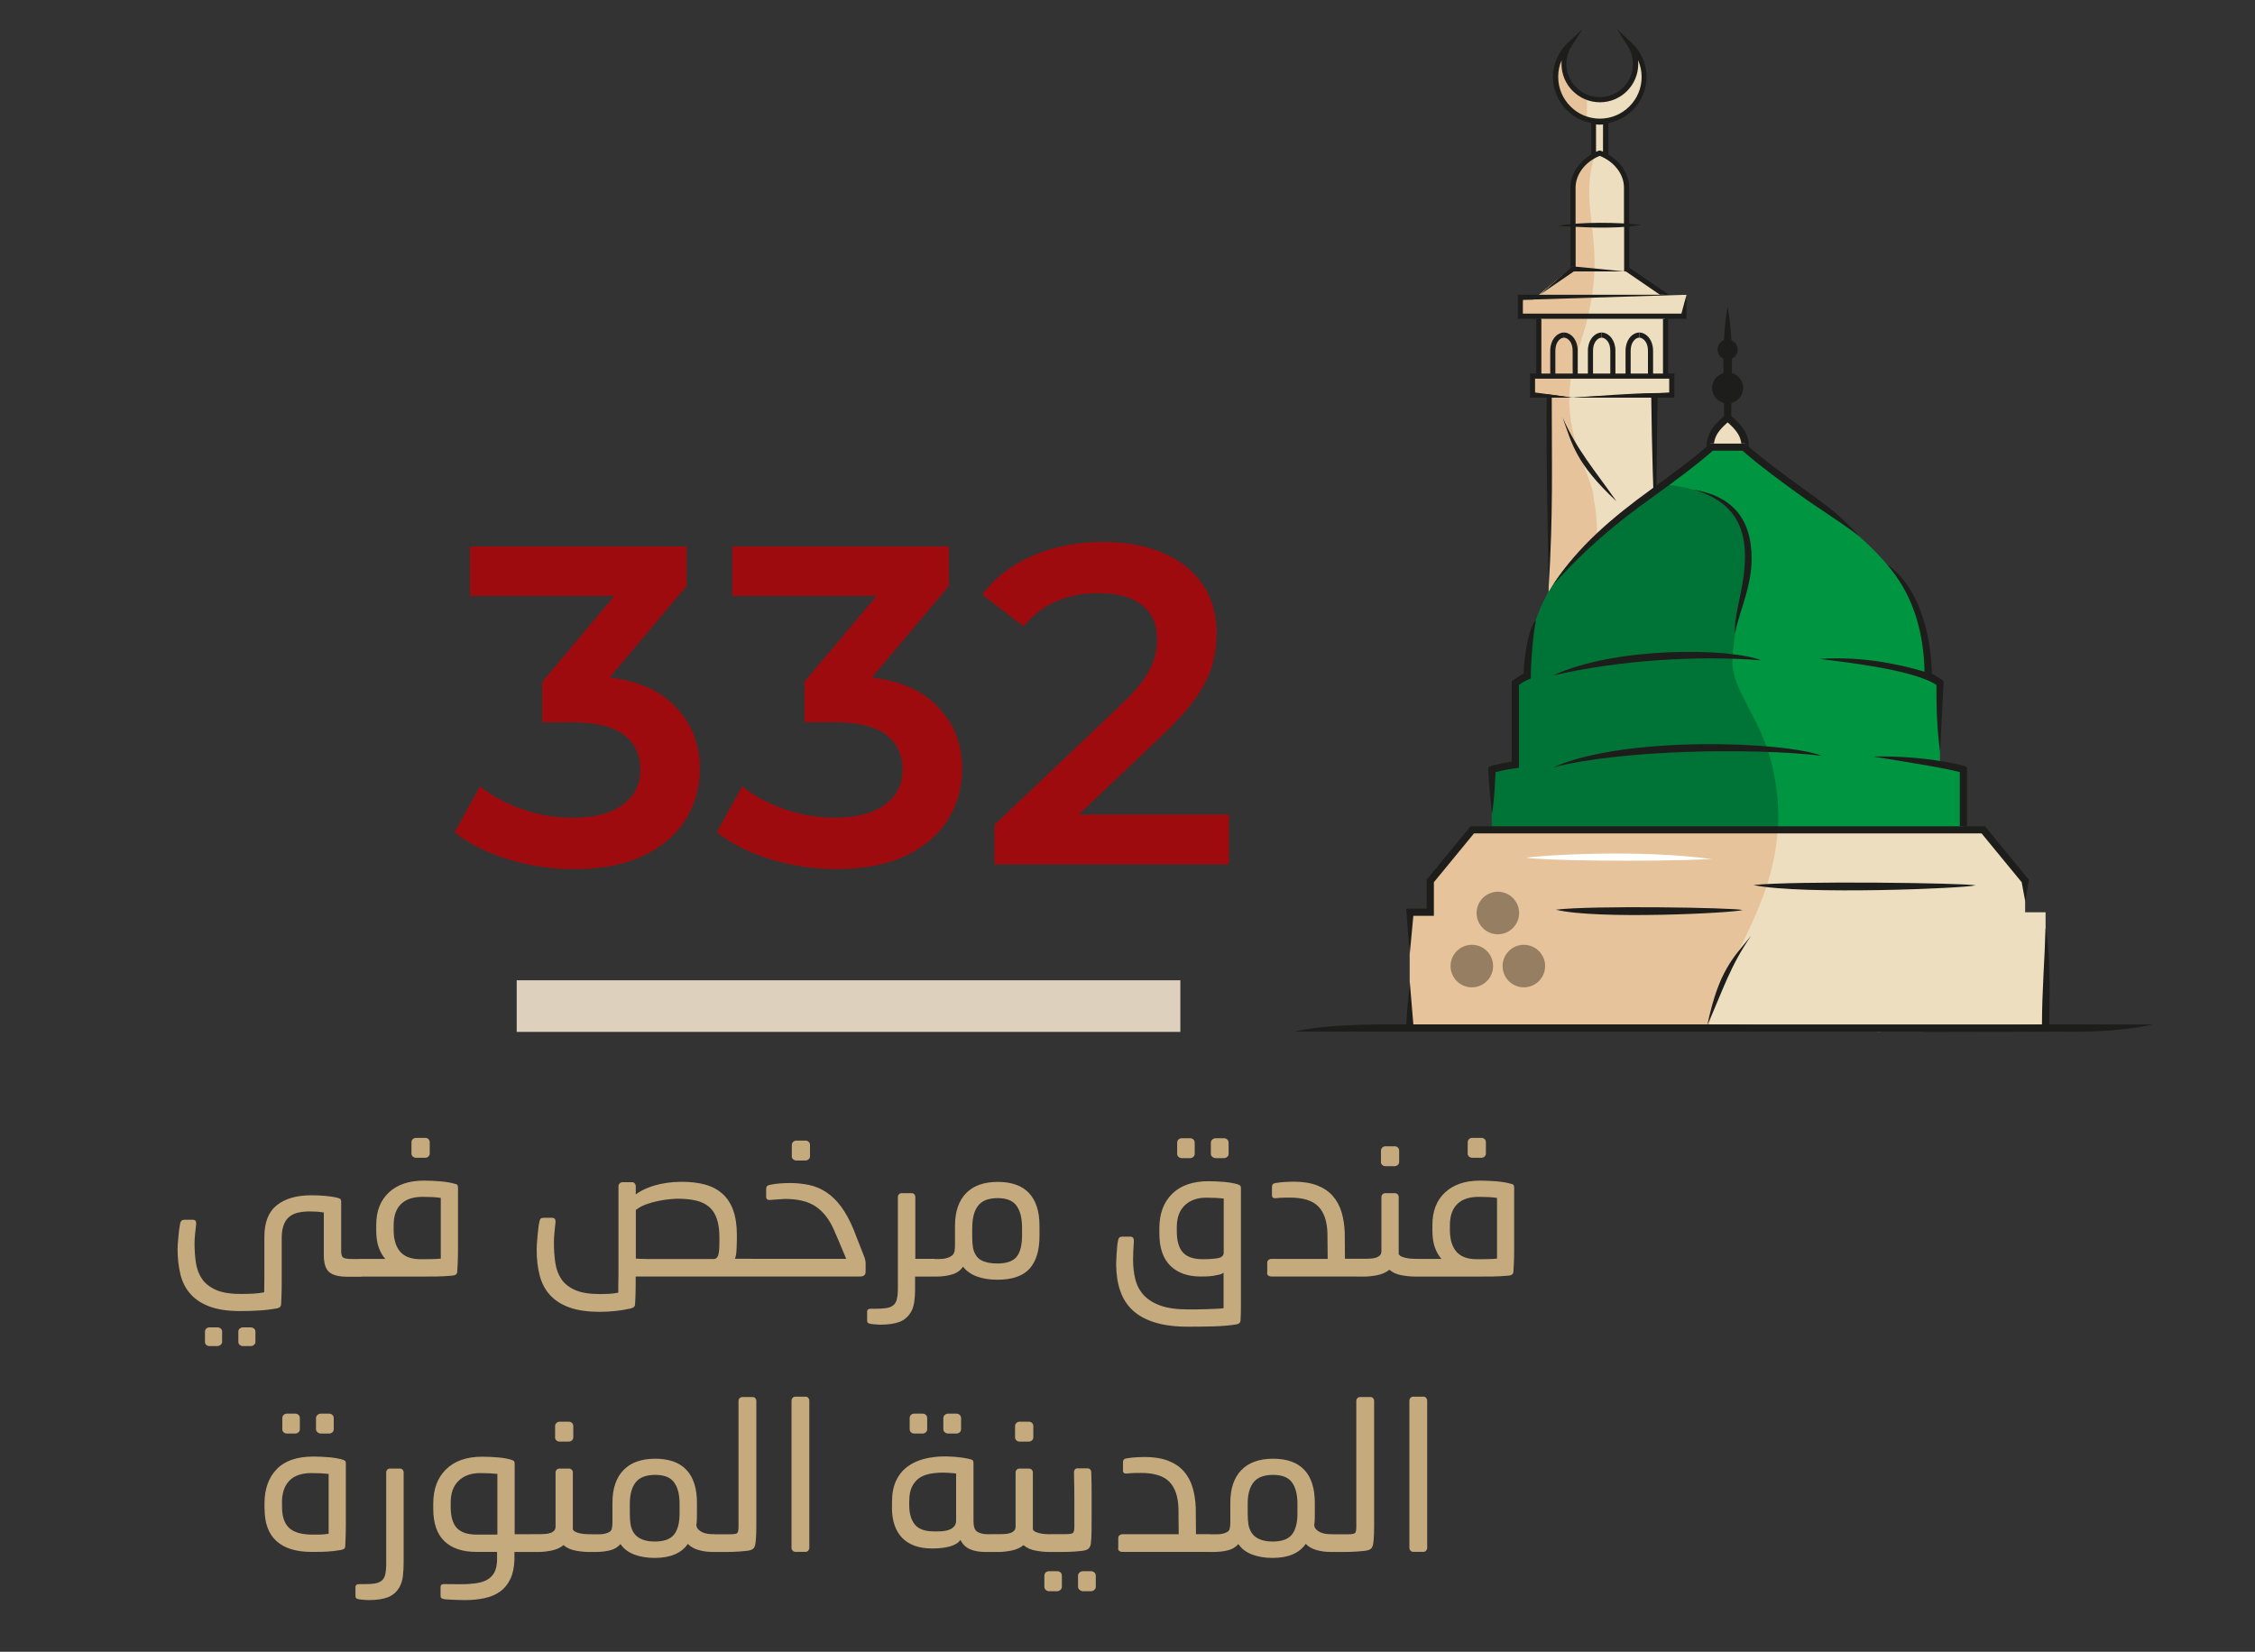 <?xml version="1.0" encoding="utf-8"?>
<!-- Generator: Adobe Illustrator 27.2.0, SVG Export Plug-In . SVG Version: 6.00 Build 0)  -->
<svg version="1.1" id="Layer_1" xmlns="http://www.w3.org/2000/svg" xmlns:xlink="http://www.w3.org/1999/xlink" x="0px" y="0px"
	 viewBox="0 0 300 219.81" style="enable-background:new 0 0 300 219.81;" xml:space="preserve">
<rect x="0" y="0" width="300" height="219.81" fill="#333333" stroke="none"/>
<style type="text/css">
	.st0{fill:#9E0B0F;}
	.st1{fill:#C5AA7E;}
	.st2{fill:#DDD0BC;}
	
		.st3{clip-path:url(#SVGID_00000129904113710793377540000000221447168261777071_);fill-rule:evenodd;clip-rule:evenodd;fill:#EEDEC0;}
	
		.st4{clip-path:url(#SVGID_00000129904113710793377540000000221447168261777071_);fill-rule:evenodd;clip-rule:evenodd;fill:#E6C39B;}
	.st5{clip-path:url(#SVGID_00000129904113710793377540000000221447168261777071_);fill:#1D1D1B;}
	
		.st6{clip-path:url(#SVGID_00000129904113710793377540000000221447168261777071_);fill-rule:evenodd;clip-rule:evenodd;fill:#009540;}
	
		.st7{clip-path:url(#SVGID_00000129904113710793377540000000221447168261777071_);fill-rule:evenodd;clip-rule:evenodd;fill:#007436;}
	
		.st8{clip-path:url(#SVGID_00000129904113710793377540000000221447168261777071_);fill-rule:evenodd;clip-rule:evenodd;fill:#957E61;}
	
		.st9{clip-path:url(#SVGID_00000129904113710793377540000000221447168261777071_);fill-rule:evenodd;clip-rule:evenodd;fill:#1D1D1B;}
	.st10{clip-path:url(#SVGID_00000129904113710793377540000000221447168261777071_);fill:#FFFFFF;}
</style>
<path class="st0" d="M163.5,115.04v-6.65h-24.73l1.63,2.96l14.45-13.72c1.93-1.85,3.41-3.53,4.41-5.02
	c1.01-1.49,1.69-2.91,2.06-4.26c0.36-1.35,0.54-2.71,0.54-4.08c0-2.5-0.62-4.66-1.84-6.47c-1.23-1.81-2.98-3.21-5.26-4.2
	c-2.28-0.99-4.95-1.48-8.01-1.48c-3.47,0-6.6,0.62-9.4,1.84c-2.8,1.23-5.03,2.95-6.68,5.17l5.5,4.23c1.21-1.49,2.65-2.6,4.32-3.33
	c1.67-0.73,3.54-1.09,5.59-1.09c2.58,0,4.53,0.53,5.86,1.6c1.33,1.07,2,2.57,2,4.5c0,0.77-0.11,1.58-0.33,2.45
	c-0.22,0.87-0.68,1.8-1.36,2.81c-0.69,1.01-1.73,2.18-3.14,3.51l-16.81,15.96v5.26H163.5z M120.66,113.8
	c2.48-1.23,4.32-2.85,5.53-4.87c1.21-2.01,1.81-4.21,1.81-6.59c0-3.63-1.3-6.6-3.9-8.92c-2.6-2.32-6.5-3.48-11.7-3.48h-2.36
	l4.11,2.42l12.09-14.39v-5.26H97.41v6.59h22.73l-1.03-2.96l-12.09,14.39v5.38h3.87c3.22,0,5.56,0.56,7.01,1.69
	c1.45,1.13,2.18,2.66,2.18,4.6c0,1.98-0.79,3.54-2.36,4.69c-1.57,1.15-3.77,1.72-6.59,1.72c-2.38,0-4.66-0.38-6.83-1.15
	c-2.18-0.77-4.03-1.77-5.56-3.02l-3.39,6.11c1.93,1.53,4.32,2.73,7.16,3.6c2.84,0.87,5.75,1.3,8.74,1.3
	C115.05,115.65,118.18,115.03,120.66,113.8 M85.77,113.8c2.48-1.23,4.32-2.85,5.53-4.87c1.21-2.01,1.81-4.21,1.81-6.59
	c0-3.63-1.3-6.6-3.9-8.92c-2.6-2.32-6.5-3.48-11.7-3.48h-2.36l4.11,2.42l12.09-14.39v-5.26H62.53v6.59h22.73l-1.03-2.96L72.14,90.74
	v5.38h3.87c3.22,0,5.56,0.56,7.01,1.69c1.45,1.13,2.18,2.66,2.18,4.6c0,1.98-0.79,3.54-2.36,4.69c-1.57,1.15-3.77,1.72-6.59,1.72
	c-2.38,0-4.66-0.38-6.83-1.15c-2.18-0.77-4.03-1.77-5.56-3.02l-3.39,6.11c1.93,1.53,4.32,2.73,7.16,3.6c2.84,0.87,5.75,1.3,8.74,1.3
	C80.16,115.65,83.29,115.03,85.77,113.8"/>
<path class="st1" d="M187.5,205.97c0,0.15,0.05,0.27,0.15,0.38c0.1,0.11,0.22,0.16,0.37,0.16h1.35c0.15,0,0.27-0.05,0.36-0.16
	c0.09-0.11,0.14-0.24,0.14-0.38v-19.57c0-0.15-0.05-0.27-0.14-0.38c-0.09-0.11-0.21-0.16-0.36-0.16h-1.35
	c-0.15,0-0.27,0.05-0.37,0.16c-0.1,0.11-0.15,0.24-0.15,0.38V205.97z M176.12,206.14c0,0.13,0.09,0.22,0.27,0.29
	c0.18,0.06,0.4,0.1,0.66,0.1h1.46c0.31,0,0.65,0,1-0.01s0.7-0.03,1.03-0.05c0.33-0.03,0.63-0.05,0.91-0.08s0.49-0.07,0.63-0.12
	c0.22-0.09,0.37-0.2,0.44-0.33c0.07-0.13,0.13-0.28,0.16-0.47c0.04-0.22,0.06-0.47,0.08-0.74c0.02-0.27,0.03-0.56,0.04-0.85
	c0.01-0.29,0.01-0.58,0.01-0.85v-0.74v-15.86c0-0.15-0.05-0.27-0.14-0.37c-0.09-0.1-0.21-0.15-0.36-0.15h-1.35
	c-0.15,0-0.27,0.05-0.37,0.15c-0.1,0.1-0.15,0.22-0.15,0.37v16.76c0,0.48-0.07,0.76-0.21,0.85c-0.14,0.09-0.47,0.14-1,0.14h-2.2
	c-0.26,0-0.48,0.03-0.66,0.1c-0.18,0.06-0.27,0.15-0.27,0.26V206.14z M166.77,197.26c0.52-0.66,1.39-0.99,2.6-0.99
	c1.19,0,2.03,0.33,2.51,1c0.49,0.67,0.73,1.63,0.73,2.87v1.26c0,1.26-0.25,2.2-0.74,2.82c-0.49,0.61-1.35,0.92-2.56,0.92
	c-0.88,0-1.59-0.17-2.14-0.52c-0.55-0.35-0.91-0.91-1.07-1.68c-0.07-0.42-0.11-0.93-0.11-1.54v-1.26
	C165.98,198.88,166.25,197.92,166.77,197.26 M159.83,206.14c0,0.13,0.09,0.22,0.27,0.29c0.18,0.06,0.4,0.1,0.66,0.1h0.66
	c0.68,0,1.31-0.07,1.9-0.21c0.59-0.14,1.06-0.42,1.43-0.84c0.42,0.62,1.03,1.09,1.83,1.39c0.8,0.3,1.71,0.45,2.73,0.45
	c2.07,0,3.54-0.62,4.4-1.87c0.35,0.37,0.81,0.64,1.39,0.81s1.17,0.26,1.77,0.26h0.36v-2.36h-0.36c-0.15,0-0.33-0.02-0.55-0.05
	c-0.22-0.04-0.44-0.1-0.65-0.19c-0.21-0.09-0.4-0.22-0.56-0.38c-0.16-0.16-0.26-0.38-0.27-0.63c0.04-0.2,0.06-0.43,0.07-0.69
	c0.01-0.26,0.01-0.49,0.01-0.71v-1.54c0-1.92-0.47-3.38-1.4-4.37c-0.93-0.99-2.32-1.48-4.15-1.48c-1.83,0-3.24,0.5-4.22,1.51
	c-0.98,1.01-1.47,2.46-1.47,4.34v2.64c0,0.31-0.03,0.58-0.08,0.8c-0.04,0.18-0.13,0.33-0.29,0.43c-0.16,0.1-0.34,0.18-0.54,0.23
	c-0.2,0.05-0.41,0.09-0.62,0.1c-0.21,0.01-0.38,0.01-0.51,0.01h-0.88c-0.26,0-0.48,0.03-0.66,0.1c-0.18,0.06-0.27,0.15-0.27,0.26
	V206.14z M148.75,206.06c0,0.15,0.05,0.26,0.16,0.34c0.11,0.08,0.24,0.12,0.38,0.12h11.63v-2.36h-1.81l-0.03-3.52
	c-0.04-0.99-0.18-1.9-0.43-2.72c-0.25-0.82-0.64-1.54-1.17-2.14c-0.53-0.6-1.23-1.07-2.09-1.4c-0.86-0.33-1.91-0.49-3.13-0.49
	c-0.2,0-0.52,0.01-0.95,0.03c-0.43,0.02-0.88,0.06-1.36,0.14c-0.2,0.02-0.34,0.07-0.43,0.16c-0.08,0.09-0.12,0.21-0.12,0.36v1.13
	c0,0.29,0.18,0.42,0.55,0.38c0.27-0.04,0.6-0.06,0.98-0.07c0.38-0.01,0.66-0.01,0.87-0.01c1.74,0,3,0.39,3.77,1.18
	c0.77,0.79,1.17,1.99,1.21,3.6l0.03,3.38h-7.5c-0.15,0-0.27,0.05-0.38,0.14c-0.11,0.09-0.16,0.21-0.16,0.36V206.06z M143.42,211.17
	c0,0.15,0.07,0.28,0.21,0.4c0.14,0.12,0.29,0.18,0.45,0.18h1.07c0.16,0,0.31-0.06,0.44-0.18c0.13-0.12,0.19-0.25,0.19-0.4v-1.48
	c0-0.18-0.06-0.33-0.19-0.44c-0.13-0.11-0.27-0.16-0.44-0.16h-1.07c-0.16,0-0.32,0.05-0.45,0.16c-0.14,0.11-0.21,0.26-0.21,0.44
	V211.17z M138.94,211.17c0,0.15,0.06,0.28,0.18,0.4c0.12,0.12,0.27,0.18,0.45,0.18h1.07c0.16,0,0.31-0.06,0.44-0.18
	c0.13-0.12,0.19-0.25,0.19-0.4v-1.48c0-0.18-0.06-0.33-0.18-0.44c-0.12-0.11-0.27-0.16-0.45-0.16h-1.07c-0.18,0-0.33,0.05-0.45,0.16
	c-0.12,0.11-0.18,0.26-0.18,0.44V211.17z M138.83,206.14c0,0.13,0.09,0.22,0.27,0.29c0.18,0.06,0.4,0.1,0.66,0.1H141
	c0.31,0,0.64,0,0.99-0.01c0.35-0.01,0.69-0.03,1.02-0.05c0.33-0.03,0.62-0.05,0.88-0.08c0.26-0.03,0.46-0.07,0.6-0.12
	c0.22-0.09,0.37-0.2,0.45-0.33c0.08-0.13,0.14-0.28,0.18-0.47c0.05-0.42,0.09-1.01,0.1-1.76c0.01-0.75,0.01-1.57,0.01-2.45v-1.42
	v-1.15c0-0.38-0.01-0.77-0.01-1.2c-0.01-0.42-0.02-0.94-0.04-1.57c0-0.15-0.05-0.27-0.14-0.37c-0.09-0.1-0.22-0.15-0.38-0.15h-1.32
	c-0.15,0-0.26,0.05-0.34,0.15s-0.12,0.22-0.12,0.37c0.02,0.71,0.03,1.37,0.04,1.98c0.01,0.6,0.01,1.19,0.01,1.76v1.7v1.81
	c0,0.48-0.07,0.76-0.22,0.85c-0.15,0.09-0.49,0.14-1.02,0.14h-1.92c-0.26,0-0.48,0.03-0.66,0.1c-0.18,0.06-0.27,0.15-0.27,0.26
	V206.14z M135.04,191.27c0,0.16,0.06,0.3,0.18,0.41c0.12,0.11,0.27,0.16,0.45,0.16h1.17c0.18,0,0.33-0.05,0.45-0.16
	c0.12-0.11,0.18-0.25,0.18-0.41v-1.48c0-0.18-0.06-0.33-0.18-0.44c-0.12-0.11-0.26-0.16-0.42-0.16h-1.2c-0.16,0-0.31,0.05-0.44,0.16
	c-0.13,0.11-0.19,0.26-0.19,0.44V191.27z M130.97,206.14c0,0.13,0.09,0.22,0.27,0.29c0.18,0.06,0.4,0.1,0.66,0.1h0.91
	c0.51,0,1.09-0.06,1.72-0.18c0.63-0.12,1.18-0.36,1.64-0.73c0.42,0.37,0.96,0.61,1.61,0.73c0.65,0.12,1.26,0.18,1.83,0.18h0.33
	v-2.36h-0.38c-0.16,0-0.36-0.01-0.58-0.03c-0.22-0.02-0.44-0.05-0.65-0.1c-0.21-0.05-0.4-0.11-0.58-0.19
	c-0.17-0.08-0.29-0.2-0.34-0.34v-7.56c0-0.15-0.05-0.27-0.15-0.37c-0.1-0.1-0.23-0.15-0.37-0.15h-1.26c-0.15,0-0.27,0.05-0.37,0.15
	c-0.1,0.1-0.15,0.22-0.15,0.37v7.2c0,0.24-0.07,0.43-0.21,0.56c-0.14,0.14-0.31,0.24-0.51,0.3c-0.2,0.06-0.41,0.11-0.63,0.12
	c-0.22,0.02-0.42,0.03-0.6,0.03h-1.24c-0.26,0-0.48,0.03-0.66,0.1c-0.18,0.06-0.27,0.15-0.27,0.26V206.14z M125.5,190.2
	c0,0.16,0.07,0.3,0.21,0.41c0.14,0.11,0.29,0.16,0.45,0.16h1.07c0.16,0,0.31-0.05,0.44-0.16c0.13-0.11,0.19-0.25,0.19-0.41v-1.48
	c0-0.18-0.06-0.33-0.19-0.44c-0.13-0.11-0.27-0.16-0.44-0.16h-1.07c-0.16,0-0.32,0.05-0.45,0.16c-0.14,0.11-0.21,0.26-0.21,0.44
	V190.2z M121.02,190.2c0,0.16,0.06,0.3,0.18,0.41c0.12,0.11,0.27,0.16,0.45,0.16h1.07c0.16,0,0.31-0.05,0.44-0.16
	c0.13-0.11,0.19-0.25,0.19-0.41v-1.48c0-0.18-0.06-0.33-0.18-0.44c-0.12-0.11-0.27-0.16-0.45-0.16h-1.07
	c-0.18,0-0.33,0.05-0.45,0.16c-0.12,0.11-0.18,0.26-0.18,0.44V190.2z M120.97,199.72c0-0.74,0.11-1.35,0.34-1.83
	c0.23-0.49,0.54-0.87,0.93-1.16c0.39-0.28,0.87-0.48,1.42-0.59c0.55-0.11,1.15-0.17,1.81-0.17c0.24,0,0.49,0.01,0.77,0.03
	c0.27,0.02,0.59,0.05,0.96,0.08v6.26c0,0.3-0.07,0.54-0.22,0.73c-0.15,0.19-0.34,0.34-0.58,0.45c-0.24,0.11-0.5,0.18-0.8,0.22
	c-0.29,0.04-0.58,0.05-0.85,0.05h-0.52c-1.19,0-2.03-0.31-2.53-0.92c-0.49-0.62-0.74-1.48-0.74-2.58V199.72z M118.66,200.59
	c0,1.78,0.46,3.13,1.37,4.07c0.92,0.93,2.23,1.4,3.93,1.4h0.25c0.77,0,1.48-0.09,2.13-0.26s1.13-0.46,1.44-0.87
	c0.29,0.59,0.72,1,1.28,1.24c0.56,0.24,1.25,0.36,2.07,0.36h0.93v-2.36h-0.63c-0.59,0-1.05-0.11-1.4-0.32
	c-0.35-0.21-0.52-0.68-0.52-1.42v-7.72c0-0.15-0.02-0.26-0.07-0.34c-0.05-0.08-0.16-0.14-0.34-0.18c-0.2-0.05-0.44-0.11-0.71-0.15
	c-0.27-0.05-0.56-0.09-0.87-0.12c-0.3-0.04-0.61-0.06-0.92-0.08c-0.31-0.02-0.59-0.03-0.82-0.03c-1.04,0-2,0.11-2.87,0.34
	c-0.87,0.23-1.62,0.59-2.25,1.07c-0.63,0.49-1.12,1.11-1.47,1.88c-0.35,0.77-0.52,1.69-0.52,2.78V200.59z M105.3,205.97
	c0,0.15,0.05,0.27,0.15,0.38c0.1,0.11,0.22,0.16,0.37,0.16h1.35c0.15,0,0.27-0.05,0.36-0.16c0.09-0.11,0.14-0.24,0.14-0.38v-19.57
	c0-0.15-0.05-0.27-0.14-0.38c-0.09-0.11-0.21-0.16-0.36-0.16h-1.35c-0.15,0-0.27,0.05-0.37,0.16c-0.1,0.11-0.15,0.24-0.15,0.38
	V205.97z M93.93,206.14c0,0.13,0.09,0.22,0.27,0.29c0.18,0.06,0.4,0.1,0.66,0.1h1.46c0.31,0,0.65,0,1-0.01
	c0.36-0.01,0.7-0.03,1.03-0.05s0.63-0.05,0.91-0.08c0.27-0.03,0.49-0.07,0.63-0.12c0.22-0.09,0.37-0.2,0.44-0.33
	c0.07-0.13,0.13-0.28,0.16-0.47c0.04-0.22,0.06-0.47,0.08-0.74c0.02-0.27,0.03-0.56,0.04-0.85c0.01-0.29,0.01-0.58,0.01-0.85v-0.74
	v-15.86c0-0.15-0.05-0.27-0.14-0.37c-0.09-0.1-0.21-0.15-0.36-0.15h-1.35c-0.15,0-0.27,0.05-0.37,0.15s-0.15,0.22-0.15,0.37v16.76
	c0,0.48-0.07,0.76-0.21,0.85c-0.14,0.09-0.47,0.14-1,0.14h-2.2c-0.26,0-0.48,0.03-0.66,0.1c-0.18,0.06-0.27,0.15-0.27,0.26V206.14z
	 M84.57,197.26c0.52-0.66,1.39-0.99,2.6-0.99c1.19,0,2.03,0.33,2.51,1c0.49,0.67,0.73,1.63,0.73,2.87v1.26
	c0,1.26-0.25,2.2-0.74,2.82c-0.49,0.61-1.35,0.92-2.56,0.92c-0.88,0-1.59-0.17-2.14-0.52c-0.55-0.35-0.91-0.91-1.07-1.68
	c-0.07-0.42-0.11-0.93-0.11-1.54v-1.26C83.79,198.88,84.05,197.92,84.57,197.26 M77.63,206.14c0,0.13,0.09,0.22,0.27,0.29
	c0.18,0.06,0.4,0.1,0.66,0.1h0.66c0.68,0,1.31-0.07,1.9-0.21c0.59-0.14,1.06-0.42,1.43-0.84c0.42,0.62,1.03,1.09,1.83,1.39
	c0.8,0.3,1.71,0.45,2.73,0.45c2.07,0,3.54-0.62,4.4-1.87c0.35,0.37,0.81,0.64,1.39,0.81c0.58,0.17,1.17,0.26,1.77,0.26h0.36v-2.36
	h-0.36c-0.15,0-0.33-0.02-0.55-0.05c-0.22-0.04-0.44-0.1-0.65-0.19c-0.21-0.09-0.4-0.22-0.56-0.38c-0.16-0.16-0.26-0.38-0.27-0.63
	c0.04-0.2,0.06-0.43,0.07-0.69c0.01-0.26,0.01-0.49,0.01-0.71v-1.54c0-1.92-0.47-3.38-1.4-4.37c-0.93-0.99-2.32-1.48-4.15-1.48
	c-1.83,0-3.24,0.5-4.22,1.51c-0.98,1.01-1.47,2.46-1.47,4.34v2.64c0,0.31-0.03,0.58-0.08,0.8c-0.04,0.18-0.13,0.33-0.29,0.43
	c-0.16,0.1-0.34,0.18-0.54,0.23c-0.2,0.05-0.41,0.09-0.62,0.1c-0.21,0.01-0.38,0.01-0.51,0.01h-0.88c-0.26,0-0.48,0.03-0.66,0.1
	c-0.18,0.06-0.27,0.15-0.27,0.26V206.14z M73.84,191.27c0,0.16,0.06,0.3,0.18,0.41c0.12,0.11,0.27,0.16,0.45,0.16h1.17
	c0.18,0,0.33-0.05,0.45-0.16c0.12-0.11,0.18-0.25,0.18-0.41v-1.48c0-0.18-0.06-0.33-0.18-0.44c-0.12-0.11-0.26-0.16-0.42-0.16h-1.2
	c-0.16,0-0.31,0.05-0.43,0.16c-0.13,0.11-0.19,0.26-0.19,0.44V191.27z M69.77,206.14c0,0.13,0.09,0.22,0.27,0.29
	c0.18,0.06,0.4,0.1,0.66,0.1h0.91c0.51,0,1.09-0.06,1.72-0.18c0.63-0.12,1.18-0.36,1.64-0.73c0.42,0.37,0.96,0.61,1.61,0.73
	c0.65,0.12,1.26,0.18,1.83,0.18h0.33v-2.36h-0.38c-0.16,0-0.36-0.01-0.58-0.03c-0.22-0.02-0.44-0.05-0.65-0.1
	c-0.21-0.05-0.4-0.11-0.58-0.19c-0.17-0.08-0.29-0.2-0.34-0.34v-7.56c0-0.15-0.05-0.27-0.15-0.37c-0.1-0.1-0.23-0.15-0.37-0.15
	h-1.26c-0.15,0-0.27,0.05-0.37,0.15c-0.1,0.1-0.15,0.22-0.15,0.37v7.2c0,0.24-0.07,0.43-0.21,0.56c-0.14,0.14-0.31,0.24-0.51,0.3
	c-0.2,0.06-0.41,0.11-0.63,0.12c-0.22,0.02-0.42,0.03-0.6,0.03H70.7c-0.26,0-0.48,0.03-0.66,0.1c-0.18,0.06-0.27,0.15-0.27,0.26
	V206.14z M59.96,199.96c0-1.26,0.35-2.24,1.06-2.91c0.7-0.68,1.66-1.02,2.87-1.02c0.46,0,0.86,0.01,1.21,0.03
	c0.35,0.02,0.7,0.05,1.07,0.08v8.08h-2.72c-1.23,0-2.12-0.29-2.67-0.88c-0.55-0.59-0.82-1.53-0.82-2.83V199.96z M58.61,212.36
	c0,0.13,0.03,0.22,0.08,0.29c0.05,0.06,0.17,0.11,0.36,0.15c0.09,0.02,0.26,0.04,0.49,0.05c0.24,0.02,0.5,0.03,0.78,0.04
	c0.28,0.01,0.57,0.02,0.85,0.03c0.28,0.01,0.52,0.01,0.7,0.01c0.95,0,1.83-0.09,2.62-0.26c0.8-0.17,1.48-0.47,2.05-0.88
	c0.57-0.41,1.02-0.96,1.35-1.65c0.33-0.69,0.51-1.54,0.55-2.57v-1.04h2.42v-2.36h-2.39v-9.4c0-0.15-0.03-0.25-0.08-0.32
	c-0.05-0.06-0.16-0.12-0.33-0.18c-0.48-0.15-1.06-0.25-1.75-0.32c-0.69-0.06-1.4-0.1-2.13-0.1c-2.09,0-3.7,0.56-4.84,1.68
	c-1.14,1.12-1.7,2.64-1.7,4.56v0.69c0,1.92,0.49,3.36,1.48,4.31c0.99,0.95,2.41,1.43,4.26,1.43h2.75v1.11
	c-0.02,0.66-0.14,1.2-0.36,1.62c-0.22,0.41-0.54,0.74-0.95,0.97c-0.41,0.23-0.91,0.39-1.48,0.47c-0.58,0.08-1.23,0.13-1.96,0.13
	c-0.29,0-0.68,0-1.15-0.01c-0.48-0.01-0.87-0.01-1.18-0.01c-0.29,0-0.44,0.13-0.44,0.38V212.36z M47.29,212.38
	c0,0.13,0.03,0.22,0.08,0.29c0.05,0.06,0.17,0.11,0.36,0.15c0.18,0.04,0.43,0.06,0.73,0.08c0.3,0.02,0.5,0.03,0.59,0.03
	c1.06,0,1.92-0.13,2.57-0.38c0.65-0.26,1.16-0.7,1.53-1.35c0.24-0.44,0.39-0.93,0.45-1.48c0.06-0.55,0.1-1.14,0.1-1.76v-12.01
	c0-0.15-0.05-0.27-0.14-0.37c-0.09-0.1-0.2-0.15-0.33-0.15h-1.35c-0.15,0-0.27,0.05-0.36,0.15c-0.09,0.1-0.14,0.22-0.14,0.37v12.17
	c0,0.6-0.05,1.09-0.14,1.44c-0.09,0.36-0.26,0.63-0.49,0.81c-0.24,0.18-0.55,0.3-0.93,0.36s-0.88,0.08-1.48,0.08h-0.58
	c-0.31,0-0.47,0.13-0.47,0.38V212.38z M37.51,199.96c0-1.26,0.33-2.24,0.98-2.91c0.65-0.68,1.64-1.02,2.95-1.02
	c0.48,0,0.89,0.01,1.24,0.03c0.35,0.02,0.7,0.05,1.04,0.08v7.97c-0.4,0.05-0.75,0.09-1.04,0.1c-0.29,0.01-0.65,0.01-1.07,0.01
	c-1.45,0-2.49-0.29-3.13-0.88s-0.96-1.53-0.96-2.83V199.96z M35.2,200.78c0,1.92,0.53,3.36,1.59,4.31c1.06,0.95,2.62,1.43,4.67,1.43
	h0.38c0.53,0,1.09-0.01,1.66-0.04s1.19-0.1,1.83-0.21c0.18-0.04,0.33-0.09,0.44-0.15c0.11-0.06,0.16-0.2,0.16-0.4
	c0.02-0.26,0.03-0.55,0.04-0.87c0.01-0.32,0.02-0.65,0.03-0.99c0.01-0.34,0.01-0.67,0.01-0.99v-0.84v-7.28
	c0-0.15-0.02-0.25-0.07-0.32c-0.05-0.06-0.16-0.12-0.34-0.18c-0.48-0.15-1.06-0.25-1.76-0.32c-0.7-0.06-1.41-0.1-2.14-0.1
	c-2.18,0-3.81,0.56-4.89,1.68s-1.62,2.64-1.62,4.56V200.78z M42.04,190.2c0,0.16,0.07,0.3,0.21,0.41s0.29,0.16,0.45,0.16h1.07
	c0.16,0,0.31-0.05,0.44-0.16c0.13-0.11,0.19-0.25,0.19-0.41v-1.48c0-0.18-0.06-0.33-0.19-0.44c-0.13-0.11-0.27-0.16-0.44-0.16H42.7
	c-0.16,0-0.32,0.05-0.45,0.16s-0.21,0.26-0.21,0.44V190.2z M37.56,190.2c0,0.16,0.06,0.3,0.18,0.41c0.12,0.11,0.27,0.16,0.45,0.16
	h1.07c0.16,0,0.31-0.05,0.44-0.16s0.19-0.25,0.19-0.41v-1.48c0-0.18-0.06-0.33-0.18-0.44c-0.12-0.11-0.27-0.16-0.45-0.16h-1.07
	c-0.18,0-0.33,0.05-0.45,0.16c-0.12,0.11-0.18,0.26-0.18,0.44V190.2z"/>
<path class="st1" d="M195.25,153.5c0,0.16,0.06,0.3,0.18,0.41c0.12,0.11,0.27,0.16,0.45,0.16h1.17c0.18,0,0.33-0.05,0.45-0.16
	c0.12-0.11,0.18-0.25,0.18-0.41v-1.48c0-0.18-0.06-0.33-0.18-0.44c-0.12-0.11-0.26-0.16-0.42-0.16h-1.2c-0.16,0-0.31,0.05-0.43,0.16
	c-0.13,0.11-0.19,0.26-0.19,0.44V153.5z M187.5,169.49c0,0.13,0.09,0.22,0.27,0.29c0.18,0.06,0.4,0.1,0.66,0.1h7.94
	c0.73,0,1.45,0,2.16-0.01c0.7-0.01,1.44-0.05,2.21-0.12c0.38-0.04,0.59-0.21,0.6-0.52c0.02-0.27,0.04-0.58,0.05-0.91
	s0.03-0.67,0.04-1.03c0.01-0.36,0.01-0.71,0.01-1.07v-1v-7.2c0-0.15-0.03-0.26-0.08-0.33c-0.05-0.07-0.17-0.13-0.36-0.16
	c-0.49-0.15-1.11-0.25-1.84-0.32c-0.73-0.06-1.48-0.1-2.25-0.1c-1.98,0-3.53,0.52-4.66,1.57s-1.69,2.49-1.69,4.34v0.66
	c0,0.93,0.11,1.71,0.34,2.34c0.23,0.62,0.52,1.13,0.87,1.51h-3.35c-0.26,0-0.48,0.03-0.66,0.1c-0.18,0.06-0.27,0.15-0.27,0.26
	V169.49z M192.89,163.06c0-1.25,0.33-2.19,0.98-2.83c0.65-0.64,1.61-0.96,2.87-0.96c0.48,0,0.91,0.01,1.29,0.03
	c0.38,0.02,0.76,0.05,1.13,0.11v8.08c-0.38,0.04-0.82,0.06-1.32,0.07c-0.49,0.01-0.95,0.01-1.37,0.01c-1.23,0-2.13-0.33-2.71-1
	c-0.58-0.67-0.87-1.64-0.87-2.9V163.06z M183.71,154.62c0,0.16,0.06,0.3,0.18,0.41c0.12,0.11,0.27,0.16,0.45,0.16h1.17
	c0.18,0,0.33-0.05,0.45-0.16c0.12-0.11,0.18-0.25,0.18-0.41v-1.48c0-0.18-0.06-0.33-0.18-0.44c-0.12-0.11-0.26-0.16-0.42-0.16h-1.2
	c-0.16,0-0.31,0.05-0.43,0.16c-0.13,0.11-0.19,0.26-0.19,0.44V154.62z M179.64,169.49c0,0.13,0.09,0.22,0.27,0.29
	c0.18,0.06,0.4,0.1,0.66,0.1h0.91c0.51,0,1.09-0.06,1.72-0.18c0.63-0.12,1.18-0.36,1.64-0.73c0.42,0.37,0.96,0.61,1.61,0.73
	c0.65,0.12,1.26,0.18,1.83,0.18h0.33v-2.36h-0.38c-0.16,0-0.36-0.01-0.58-0.03c-0.22-0.02-0.44-0.05-0.65-0.1s-0.4-0.11-0.58-0.19
	c-0.17-0.08-0.29-0.2-0.34-0.34v-7.56c0-0.15-0.05-0.27-0.15-0.37s-0.22-0.15-0.37-0.15h-1.26c-0.15,0-0.27,0.05-0.37,0.15
	s-0.15,0.22-0.15,0.37v7.2c0,0.24-0.07,0.43-0.21,0.56c-0.14,0.14-0.31,0.24-0.51,0.3s-0.41,0.11-0.63,0.12s-0.42,0.03-0.6,0.03
	h-1.24c-0.26,0-0.48,0.03-0.66,0.1c-0.18,0.06-0.27,0.15-0.27,0.26V169.49z M168.57,169.41c0,0.15,0.05,0.26,0.16,0.34
	c0.11,0.08,0.24,0.12,0.38,0.12h11.63v-2.36h-1.81L178.9,164c-0.04-0.99-0.18-1.9-0.43-2.72c-0.25-0.82-0.64-1.54-1.17-2.14
	c-0.53-0.6-1.23-1.07-2.09-1.4s-1.91-0.49-3.13-0.49c-0.2,0-0.52,0.01-0.95,0.03c-0.43,0.02-0.88,0.06-1.36,0.14
	c-0.2,0.02-0.34,0.07-0.43,0.16c-0.08,0.09-0.12,0.21-0.12,0.36v1.13c0,0.29,0.18,0.42,0.55,0.38c0.27-0.04,0.6-0.06,0.98-0.07
	c0.38-0.01,0.66-0.01,0.87-0.01c1.74,0,3,0.39,3.77,1.18c0.77,0.79,1.17,1.99,1.21,3.6l0.03,3.38h-7.5c-0.15,0-0.27,0.05-0.38,0.14
	c-0.11,0.09-0.16,0.21-0.16,0.36V169.41z M162.8,166.66c0,0.42-0.26,0.68-0.78,0.77c-0.52,0.09-1.19,0.14-1.99,0.14
	c-1.21,0-2.09-0.29-2.64-0.88c-0.55-0.59-0.83-1.53-0.83-2.83v-0.55c0-1.26,0.35-2.24,1.06-2.91c0.7-0.68,1.66-1.02,2.87-1.02
	c0.48,0,0.89,0.01,1.24,0.03c0.35,0.02,0.7,0.05,1.07,0.08V166.66z M149.03,171.77c0.35,1.03,0.9,1.89,1.66,2.6
	c0.76,0.7,1.75,1.25,2.97,1.62c1.22,0.38,2.7,0.56,4.44,0.56c1.1,0,2.19-0.01,3.28-0.04c1.09-0.03,2.11-0.11,3.06-0.26
	c0.4-0.05,0.6-0.25,0.6-0.58c0.02-0.24,0.03-0.55,0.04-0.95c0.01-0.39,0.01-0.8,0.01-1.22v-1.22v-0.98v-13.19
	c0-0.15-0.03-0.25-0.08-0.32c-0.05-0.06-0.16-0.12-0.33-0.18c-0.48-0.15-1.06-0.25-1.76-0.32c-0.7-0.06-1.41-0.1-2.14-0.1
	c-2.09,0-3.7,0.56-4.84,1.68c-1.14,1.12-1.7,2.65-1.7,4.59v0.69c0,1.91,0.49,3.33,1.46,4.29c0.97,0.95,2.31,1.43,4.01,1.43
	c0.24,0,0.51,0,0.81-0.01c0.3-0.01,0.6-0.04,0.89-0.08c0.29-0.05,0.56-0.1,0.81-0.16c0.25-0.06,0.43-0.15,0.56-0.26v4.73
	c-0.27,0.04-0.62,0.06-1.03,0.08c-0.41,0.02-0.84,0.04-1.29,0.05c-0.45,0.02-0.88,0.03-1.31,0.03h-1.1c-1.5,0-2.73-0.17-3.67-0.51
	c-0.94-0.34-1.69-0.81-2.23-1.4c-0.54-0.6-0.91-1.3-1.11-2.1c-0.2-0.81-0.3-1.69-0.3-2.64c0-0.31,0.01-0.69,0.03-1.14
	c0.02-0.45,0.05-0.88,0.08-1.31c0-0.38-0.15-0.58-0.44-0.58h-1.15c-0.29,0-0.47,0.17-0.52,0.52c-0.06,0.27-0.1,0.56-0.12,0.87
	c-0.03,0.3-0.05,0.59-0.07,0.88c-0.02,0.28-0.03,0.55-0.04,0.81c-0.01,0.26-0.02,0.47-0.02,0.63
	C148.5,169.58,148.68,170.75,149.03,171.77 M161.09,153.55c0,0.16,0.07,0.3,0.21,0.41c0.14,0.11,0.29,0.16,0.45,0.16h1.07
	c0.16,0,0.31-0.05,0.44-0.16c0.13-0.11,0.19-0.25,0.19-0.41v-1.48c0-0.18-0.06-0.33-0.19-0.44c-0.13-0.11-0.27-0.16-0.44-0.16h-1.07
	c-0.16,0-0.32,0.05-0.45,0.16c-0.14,0.11-0.21,0.26-0.21,0.44V153.55z M156.61,153.55c0,0.16,0.06,0.3,0.18,0.41
	c0.12,0.11,0.27,0.16,0.45,0.16h1.07c0.17,0,0.31-0.05,0.44-0.16c0.13-0.11,0.19-0.25,0.19-0.41v-1.48c0-0.18-0.06-0.33-0.18-0.44
	c-0.12-0.11-0.27-0.16-0.45-0.16h-1.07c-0.18,0-0.33,0.05-0.45,0.16c-0.12,0.11-0.18,0.26-0.18,0.44V153.55z M129.35,163.34
	c0-1.26,0.26-2.23,0.78-2.9c0.52-0.67,1.39-1,2.6-1c1.19,0,2.03,0.34,2.51,1.02c0.49,0.68,0.73,1.64,0.73,2.89v1.02
	c0,1.36-0.25,2.32-0.74,2.9c-0.49,0.58-1.35,0.87-2.56,0.87c-0.86,0-1.57-0.14-2.12-0.43s-0.92-0.83-1.1-1.64
	c-0.07-0.42-0.11-0.92-0.11-1.51V163.34z M123.19,169.49c0,0.13,0.09,0.22,0.27,0.29c0.18,0.06,0.4,0.1,0.66,0.1h0.44
	c0.77,0,1.47-0.1,2.12-0.29c0.64-0.19,1.12-0.54,1.43-1.03c0.46,0.59,1.08,1.02,1.86,1.31c0.78,0.28,1.68,0.43,2.71,0.43
	c1.98,0,3.41-0.49,4.29-1.47c0.88-0.98,1.32-2.42,1.32-4.33v-1.4c0-1.91-0.47-3.35-1.4-4.34c-0.93-0.99-2.32-1.48-4.15-1.48
	c-1.83,0-3.24,0.5-4.22,1.51c-0.98,1.01-1.47,2.46-1.47,4.34v2.64c0,0.31-0.03,0.58-0.08,0.8c-0.05,0.22-0.16,0.39-0.32,0.51
	c-0.16,0.12-0.34,0.22-0.54,0.29c-0.2,0.07-0.4,0.12-0.6,0.14c-0.2,0.02-0.37,0.03-0.49,0.03h-0.88c-0.26,0-0.48,0.03-0.66,0.1
	c-0.18,0.06-0.27,0.15-0.27,0.26V169.49z M115.36,175.73c0,0.13,0.03,0.22,0.08,0.29c0.05,0.06,0.17,0.11,0.36,0.15
	c0.18,0.04,0.43,0.06,0.73,0.08c0.3,0.02,0.5,0.03,0.59,0.03c1.06,0,1.92-0.13,2.57-0.38c0.65-0.26,1.16-0.7,1.53-1.35
	c0.2-0.37,0.34-0.8,0.41-1.29c0.07-0.49,0.11-1.03,0.11-1.62v-1.76h2.56v-2.36h-2.53v-8.22c0-0.15-0.05-0.27-0.14-0.37
	c-0.09-0.1-0.2-0.15-0.33-0.15h-1.35c-0.15,0-0.27,0.05-0.36,0.15c-0.09,0.1-0.14,0.22-0.14,0.37v12.17c0,0.6-0.05,1.09-0.14,1.44
	c-0.09,0.36-0.26,0.63-0.49,0.81c-0.24,0.18-0.55,0.3-0.93,0.36s-0.88,0.08-1.48,0.08h-0.58c-0.31,0-0.47,0.13-0.47,0.38V175.73z
	 M98.9,169.49c0,0.09,0.09,0.18,0.26,0.26c0.17,0.08,0.4,0.12,0.67,0.12h14.54c0.31,0,0.52-0.06,0.63-0.18
	c0.11-0.12,0.16-0.28,0.16-0.48v-0.99c0-0.2-0.01-0.36-0.04-0.49c-0.03-0.13-0.06-0.26-0.1-0.38l-1.15-2.93l-0.27-0.71
	c-0.53-1.28-1.1-2.33-1.7-3.14c-0.6-0.81-1.26-1.45-1.98-1.92c-0.71-0.47-1.47-0.79-2.28-0.96c-0.81-0.17-1.67-0.26-2.58-0.26
	c-0.33,0-0.75,0.02-1.25,0.05c-0.5,0.04-0.96,0.1-1.36,0.19c-0.2,0.04-0.34,0.09-0.41,0.18c-0.07,0.08-0.11,0.19-0.11,0.34v1.11
	c0,0.29,0.2,0.42,0.6,0.38c0.15-0.02,0.32-0.03,0.51-0.04c0.19-0.01,0.38-0.02,0.58-0.04c0.19-0.02,0.37-0.03,0.52-0.04
	c0.16-0.01,0.27-0.01,0.34-0.01c1.72,0,3.08,0.34,4.08,1.03c1,0.69,1.8,1.73,2.4,3.12l0.63,1.46l0.99,2.36H99.83
	c-0.26,0-0.48,0.03-0.66,0.1c-0.18,0.06-0.27,0.15-0.27,0.26V169.49z M105.33,153.86c0,0.16,0.06,0.3,0.18,0.41
	c0.12,0.11,0.27,0.16,0.45,0.16h1.17c0.18,0,0.33-0.05,0.45-0.16c0.12-0.11,0.18-0.25,0.18-0.41v-1.48c0-0.18-0.06-0.33-0.18-0.44
	c-0.12-0.11-0.26-0.16-0.42-0.16h-1.2c-0.16,0-0.31,0.05-0.43,0.16c-0.13,0.11-0.19,0.26-0.19,0.44V153.86z M84.58,161.03
	c0.38-0.31,0.84-0.56,1.37-0.76c0.53-0.19,1.06-0.34,1.6-0.45c0.53-0.11,1.03-0.19,1.5-0.23c0.47-0.05,0.84-0.07,1.11-0.07
	c0.94,0,1.75,0.08,2.45,0.25c0.7,0.16,1.27,0.44,1.73,0.84c0.46,0.39,0.8,0.92,1.03,1.59c0.23,0.67,0.34,1.51,0.34,2.51v0.47
	c0,0.97-0.06,1.61-0.18,1.91c-0.12,0.3-0.31,0.45-0.56,0.45h-7.06h-1.88c-0.49,0-0.97-0.02-1.44-0.05V161.03z M71.8,169.75
	c0.28,1.03,0.74,1.91,1.4,2.62c0.66,0.71,1.53,1.26,2.61,1.64c1.08,0.38,2.43,0.56,4.04,0.56c0.64,0,1.31-0.04,2.01-0.11
	c0.7-0.07,1.37-0.18,2.03-0.33c0.2-0.05,0.35-0.12,0.45-0.21c0.1-0.08,0.15-0.22,0.15-0.4c0.02-0.22,0.03-0.48,0.04-0.78
	c0.01-0.3,0.02-0.62,0.03-0.96c0.01-0.34,0.01-0.67,0.01-1v-0.91H100v-2.36h-2.22c0.05-0.15,0.1-0.33,0.14-0.56
	c0.04-0.23,0.06-0.47,0.07-0.73c0.01-0.26,0.02-0.52,0.03-0.78c0.01-0.27,0.01-0.5,0.01-0.7v-0.41c0-1.28-0.16-2.37-0.48-3.26
	c-0.32-0.9-0.79-1.63-1.42-2.19c-0.62-0.57-1.39-0.98-2.29-1.23c-0.91-0.26-1.95-0.38-3.12-0.38c-0.31,0-0.71,0.02-1.21,0.05
	c-0.5,0.04-1.03,0.11-1.6,0.23c-0.57,0.12-1.14,0.29-1.73,0.52c-0.59,0.23-1.12,0.52-1.6,0.88v-1.09c0-0.14-0.05-0.27-0.14-0.38
	c-0.09-0.11-0.21-0.16-0.36-0.16h-1.26c-0.15,0-0.27,0.05-0.38,0.16c-0.11,0.11-0.16,0.24-0.16,0.38v9.63v1.07v1
	c0,0.34-0.01,0.7-0.02,1.1c-0.01,0.39-0.01,0.85-0.01,1.36c-0.44,0.09-0.88,0.15-1.31,0.16c-0.43,0.02-0.79,0.03-1.09,0.03
	c-1.41,0-2.52-0.18-3.34-0.54c-0.82-0.36-1.43-0.85-1.84-1.47c-0.41-0.62-0.68-1.36-0.8-2.2c-0.12-0.84-0.18-1.74-0.18-2.69
	c0-0.31,0.02-0.73,0.07-1.25c0.05-0.52,0.09-0.99,0.15-1.42c0.02-0.38-0.13-0.58-0.44-0.58H72.3c-0.18,0-0.31,0.04-0.38,0.12
	c-0.07,0.08-0.13,0.22-0.16,0.43c-0.06,0.22-0.1,0.5-0.14,0.85c-0.04,0.35-0.07,0.7-0.11,1.04c-0.04,0.35-0.06,0.68-0.08,1
	c-0.02,0.32-0.03,0.56-0.03,0.73C71.39,167.55,71.53,168.72,71.8,169.75 M54.74,153.5c0,0.16,0.06,0.3,0.18,0.41
	c0.12,0.11,0.27,0.16,0.45,0.16h1.17c0.18,0,0.33-0.05,0.45-0.16c0.12-0.11,0.18-0.25,0.18-0.41v-1.48c0-0.18-0.06-0.33-0.18-0.44
	c-0.12-0.11-0.26-0.16-0.42-0.16h-1.2c-0.16,0-0.31,0.05-0.44,0.16c-0.13,0.11-0.19,0.26-0.19,0.44V153.5z M46.99,169.49
	c0,0.13,0.09,0.22,0.27,0.29c0.18,0.06,0.4,0.1,0.66,0.1h7.94c0.73,0,1.45,0,2.16-0.01c0.7-0.01,1.44-0.05,2.21-0.12
	c0.38-0.04,0.59-0.21,0.6-0.52c0.02-0.27,0.04-0.58,0.05-0.91c0.02-0.33,0.03-0.67,0.04-1.03c0.01-0.36,0.01-0.71,0.01-1.07v-1v-7.2
	c0-0.15-0.03-0.26-0.08-0.33c-0.05-0.07-0.17-0.13-0.36-0.16c-0.49-0.15-1.11-0.25-1.84-0.32c-0.73-0.06-1.48-0.1-2.25-0.1
	c-1.98,0-3.53,0.52-4.66,1.57s-1.69,2.49-1.69,4.34v0.66c0,0.93,0.11,1.71,0.34,2.34c0.23,0.62,0.52,1.13,0.87,1.51h-3.35
	c-0.26,0-0.48,0.03-0.66,0.1c-0.18,0.06-0.27,0.15-0.27,0.26V169.49z M52.37,163.06c0-1.25,0.32-2.19,0.98-2.83
	c0.65-0.64,1.61-0.96,2.87-0.96c0.48,0,0.91,0.01,1.29,0.03c0.38,0.02,0.76,0.05,1.13,0.11v8.08c-0.38,0.04-0.82,0.06-1.32,0.07
	c-0.49,0.01-0.95,0.01-1.37,0.01c-1.23,0-2.13-0.33-2.71-1c-0.58-0.67-0.87-1.64-0.87-2.9V163.06z M31.71,178.59
	c0,0.15,0.06,0.27,0.19,0.38c0.13,0.11,0.27,0.16,0.41,0.16h1.07c0.15,0,0.28-0.05,0.41-0.16c0.13-0.11,0.19-0.24,0.19-0.38v-1.37
	c0-0.18-0.06-0.33-0.19-0.43s-0.27-0.15-0.41-0.15h-1.07c-0.15,0-0.28,0.05-0.41,0.15c-0.13,0.1-0.19,0.24-0.19,0.43V178.59z
	 M27.26,178.59c0,0.15,0.06,0.27,0.18,0.38c0.12,0.11,0.27,0.16,0.45,0.16h1.02c0.15,0,0.29-0.05,0.43-0.16
	c0.14-0.11,0.21-0.24,0.21-0.38v-1.37c0-0.18-0.06-0.33-0.19-0.43c-0.13-0.1-0.27-0.15-0.44-0.15h-1.02c-0.18,0-0.33,0.05-0.45,0.15
	c-0.12,0.1-0.18,0.24-0.18,0.43V178.59z M24.01,169.62c0.26,1.02,0.7,1.88,1.35,2.6s1.49,1.27,2.56,1.66
	c1.06,0.39,2.41,0.59,4.04,0.59c0.88,0,1.74-0.03,2.58-0.08c0.84-0.05,1.6-0.15,2.28-0.27c0.38-0.07,0.58-0.27,0.58-0.58
	c0.02-0.26,0.03-0.55,0.04-0.88c0.01-0.33,0.02-0.67,0.03-1.03c0.01-0.36,0.01-0.7,0.01-1.03v-0.88v-4.97c0-0.7,0.09-1.27,0.26-1.73
	s0.42-0.82,0.74-1.09c0.32-0.27,0.71-0.45,1.18-0.56c0.47-0.11,0.99-0.16,1.58-0.16c0.33,0,0.63,0.01,0.89,0.03
	c0.27,0.02,0.58,0.05,0.95,0.11v5.69c0,1.08,0.24,1.83,0.71,2.24c0.48,0.41,1.29,0.62,2.45,0.62h1.84v-2.36h-1.26
	c-0.57,0-0.95-0.06-1.14-0.18c-0.19-0.12-0.29-0.4-0.29-0.84v-6.62c0-0.16-0.04-0.28-0.11-0.34c-0.07-0.06-0.18-0.11-0.33-0.15
	c-0.51-0.13-1.08-0.22-1.69-0.27s-1.22-0.08-1.83-0.08c-1.96,0-3.49,0.44-4.6,1.32c-1.11,0.88-1.66,2.29-1.66,4.23v3v1.04v0.95
	c0,0.32,0,0.67-0.01,1.04c-0.01,0.38-0.01,0.82-0.01,1.33c-0.42,0.09-0.91,0.15-1.47,0.18c-0.56,0.03-1.1,0.04-1.64,0.04
	c-1.41,0-2.52-0.18-3.34-0.55c-0.81-0.37-1.43-0.86-1.84-1.47c-0.41-0.61-0.68-1.33-0.8-2.14c-0.12-0.81-0.18-1.68-0.18-2.6
	c0-0.31,0.02-0.71,0.07-1.2c0.05-0.49,0.1-0.94,0.15-1.36c0.02-0.37-0.13-0.55-0.44-0.55h-1.15c-0.31,0-0.49,0.17-0.55,0.52
	c-0.05,0.27-0.1,0.57-0.14,0.89c-0.04,0.32-0.07,0.64-0.1,0.96c-0.03,0.32-0.05,0.62-0.07,0.89c-0.02,0.27-0.03,0.49-0.03,0.66
	C23.63,167.47,23.76,168.6,24.01,169.62"/>
<g>
	<rect x="68.74" y="130.45" class="st2" width="88.29" height="6.87"/>
</g>
<g>
	<defs>
		<rect id="SVGID_1_" x="172.24" y="3.86" width="114.18" height="133.46"/>
	</defs>
	<clipPath id="SVGID_00000074415811727886499920000004484149969567689657_">
		<use xlink:href="#SVGID_1_"  style="overflow:visible;"/>
	</clipPath>
	
		<path style="clip-path:url(#SVGID_00000074415811727886499920000004484149969567689657_);fill-rule:evenodd;clip-rule:evenodd;fill:#EEDEC0;" d="
		M203.9,50.12l0.67-0.16l0.41-7.89h-2.46l0.09-2.17h0.05h1.29l5.32-4.45l0.04-10.37c0-1.79,1.26-3.59,2.84-4.38l-0.03-4.48
		c-3.86-0.32-6.86-5.22-4.21-8.56c-0.19,2.9,1.93,5.69,4.94,5.69c3.74,0,4.79-2.93,4.95-6.15c1.74,3.96,0.25,8.58-4.2,8.95
		l-0.08,4.56c1.68,0.8,2.85,2.84,2.85,4.35c0,3.73,0.02,6.7,0,10.5l5.07,3.68h2.94l-0.35,2.89l-2.54-0.04l0.09,7.98l0.68,0.04
		l0.09,2.48l-2.22,0.03l0.1,21.06l-14.21,6.79l0.16-27.83l-2.32-0.08L203.9,50.12z"/>
	
		<path style="clip-path:url(#SVGID_00000074415811727886499920000004484149969567689657_);fill-rule:evenodd;clip-rule:evenodd;fill:#E6C39B;" d="
		M203.9,50.12l0.67-0.16l0.41-7.89l-2.46,0l0.09-2.17h0.05h1.3l5.32-4.45l0.04-10.37c0-1.79,1.26-3.59,2.84-4.38
		c-2.54,8.11,2.71,11.88-2.26,25.99c-3.44,10.02,2.1,16.12,2.14,19.88c0.61,2.49,0.5,6.44-0.06,11.05l-5.94,2.84l0.16-27.83
		l-2.32-0.07L203.9,50.12z M211.16,16.03c-3.37-0.96-5.68-5.32-3.25-8.39c-0.15,2.32,1.17,4.57,3.25,5.37
		C211.11,14.04,211.1,15.05,211.16,16.03"/>
	<path style="clip-path:url(#SVGID_00000074415811727886499920000004484149969567689657_);fill:#1D1D1B;" d="M220.54,52.31
		c-3.63,0-7.73,0.4-11.41,0.6l-3.03-0.42l-0.34-0.05c-0.07,8.92,0.13,16.01,0.27,25.74c0.61-9.97,0.41-16.09,0.41-25.28h13.24
		c0.07,6.48,0.28,13.41,0.55,19.42C220.43,67.14,220.38,59.01,220.54,52.31"/>
	<path style="clip-path:url(#SVGID_00000074415811727886499920000004484149969567689657_);fill:#1D1D1B;" d="M222.08,52.23
		l-12.95,0.68l-4.91-0.68v-1.84h17.85V52.23z M222.76,49.71h-19.21v3.2h19.21V49.71z"/>
	<path style="clip-path:url(#SVGID_00000074415811727886499920000004484149969567689657_);fill:#1D1D1B;" d="M221.92,42.42h-0.68
		v7.63h0.68V42.42z M204.38,50.05h0.68v-7.63h-0.68V50.05z"/>
	<path style="clip-path:url(#SVGID_00000074415811727886499920000004484149969567689657_);fill:#1D1D1B;" d="M218.09,44.25
		c-0.45,0-0.98,0.26-1.35,0.78c-0.28,0.4-0.48,0.95-0.48,1.65v3.37h0.68v-3.37c0-0.55,0.14-0.97,0.35-1.26
		c0.23-0.33,0.54-0.49,0.8-0.49V44.25z"/>
	<path style="clip-path:url(#SVGID_00000074415811727886499920000004484149969567689657_);fill:#1D1D1B;" d="M218.09,44.93
		c0.25,0,0.56,0.16,0.8,0.49c0.21,0.29,0.35,0.71,0.35,1.26v3.37h0.68v-3.37c0-0.7-0.2-1.25-0.48-1.65
		c-0.37-0.52-0.9-0.78-1.35-0.78V44.93z"/>
	<path style="clip-path:url(#SVGID_00000074415811727886499920000004484149969567689657_);fill:#1D1D1B;" d="M223.69,41.74h-21.09
		V39.9l21.77-0.68L223.69,41.74z M202.27,42.42h21.76h0.34v-0.34v-2.52v-0.34h-0.34h-21.76h-0.34v0.34v2.52v0.34H202.27z"/>
	<polygon style="clip-path:url(#SVGID_00000074415811727886499920000004484149969567689657_);fill:#1D1D1B;" points="204.85,39.22 
		209.38,36.12 216.3,36.12 220.83,39.22 222.03,39.22 216.6,35.5 216.51,35.44 216.07,36.12 209.17,35.44 	"/>
	<path style="clip-path:url(#SVGID_00000074415811727886499920000004484149969567689657_);fill:#1D1D1B;" d="M207.26,30.07
		c2.79,0.09,6.9,0.53,11.12-0.14C215.47,29.58,210.15,29.49,207.26,30.07"/>
	<path style="clip-path:url(#SVGID_00000074415811727886499920000004484149969567689657_);fill:#1D1D1B;" d="M209.62,35.62v-5.69
		h-0.34h-0.34v5.72l0.23-0.21L209.62,35.62z M216.75,35.61v-5.68h-0.68v6.19C216.4,35.94,216.52,35.8,216.75,35.61"/>
	<path style="clip-path:url(#SVGID_00000074415811727886499920000004484149969567689657_);fill:#1D1D1B;" d="M216.74,29.93v-4.95
		c0-1.06-0.38-2.07-1.05-2.93c-0.45-0.58-1.03-1.09-1.72-1.5v-4.4v-0.44l-0.42,0.11c-0.12,0.03-0.24,0.05-0.35,0.07
		c-0.11,0.01-0.23,0.02-0.36,0.02c-0.13,0-0.25-0.01-0.36-0.02c-0.12-0.02-0.23-0.04-0.35-0.07l-0.43-0.11v0.44v4.4
		c-0.68,0.4-1.27,0.91-1.72,1.5c-0.67,0.86-1.05,1.88-1.05,2.93v4.95h0.34h0.34v-4.95c0-0.9,0.33-1.77,0.9-2.52
		c0.56-0.73,1.36-1.33,2.32-1.72c0.96,0.39,1.76,0.99,2.32,1.72c0.58,0.74,0.9,1.61,0.9,2.52v4.95h0.34H216.74z M213.3,20.2
		c-0.11-0.05-0.23-0.1-0.34-0.14l-0.06-0.02l-0.01,0l-0.01,0l-0.01,0l-0.01,0l-0.01,0l-0.01,0l-0.01,0l-0.01,0l-0.01,0l-0.01,0
		l-0.01,0l-0.01,0l-0.01,0l-0.01,0l-0.01,0l-0.01,0l-0.01,0l-0.01,0l-0.05,0.02c-0.12,0.05-0.23,0.09-0.34,0.14v-3.64l0.02,0
		c0.15,0.02,0.3,0.03,0.45,0.03c0.14,0,0.3-0.01,0.45-0.03l0.01,0V20.2z"/>
	<path style="clip-path:url(#SVGID_00000074415811727886499920000004484149969567689657_);fill:#1D1D1B;" d="M208.59,5.69
		c-0.62,0.58-1.12,1.28-1.47,2.07c-0.33,0.76-0.52,1.6-0.52,2.48c0,1.72,0.7,3.28,1.82,4.41c1.13,1.13,2.68,1.82,4.4,1.82
		c1.72,0,3.28-0.7,4.41-1.82c1.13-1.13,1.82-2.69,1.82-4.41c0-0.88-0.18-1.72-0.52-2.48c-0.34-0.79-0.85-1.5-1.47-2.07l-1.96-1.83
		l1.45,2.26c0.22,0.35,0.4,0.73,0.52,1.14c0.11,0.39,0.18,0.81,0.18,1.24c0,1.22-0.49,2.33-1.3,3.13c-0.8,0.8-1.91,1.3-3.13,1.3
		c-1.22,0-2.33-0.5-3.13-1.3c-0.8-0.8-1.3-1.91-1.3-3.13c0-0.43,0.06-0.85,0.18-1.24c0.12-0.41,0.29-0.79,0.52-1.14l1.45-2.26
		L208.59,5.69z M207.75,8.03L207.76,8c-0.02,0.16-0.02,0.33-0.02,0.5c0,1.41,0.57,2.69,1.5,3.61c0.92,0.92,2.2,1.5,3.61,1.5
		c1.41,0,2.69-0.57,3.61-1.5c0.92-0.92,1.49-2.2,1.49-3.61c0-0.17-0.01-0.33-0.02-0.5l0.01,0.03c0.29,0.68,0.46,1.42,0.46,2.21
		c0,1.53-0.62,2.92-1.63,3.92c-1,1-2.39,1.63-3.92,1.63c-1.53,0-2.92-0.62-3.92-1.63c-1-1-1.63-2.39-1.63-3.92
		C207.29,9.45,207.45,8.71,207.75,8.03"/>
	<path style="clip-path:url(#SVGID_00000074415811727886499920000004484149969567689657_);fill:#1D1D1B;" d="M213.08,44.25
		c-0.45,0-0.98,0.26-1.35,0.78c-0.28,0.4-0.48,0.95-0.48,1.65v3.37h0.68v-3.37c0-0.55,0.14-0.97,0.35-1.26
		c0.23-0.33,0.54-0.49,0.8-0.49V44.25z"/>
	<path style="clip-path:url(#SVGID_00000074415811727886499920000004484149969567689657_);fill:#1D1D1B;" d="M213.08,44.93
		c0.25,0,0.56,0.16,0.8,0.49c0.21,0.29,0.35,0.71,0.35,1.26v3.37h0.68v-3.37c0-0.7-0.2-1.25-0.48-1.65
		c-0.37-0.52-0.9-0.78-1.35-0.78V44.93z"/>
	<path style="clip-path:url(#SVGID_00000074415811727886499920000004484149969567689657_);fill:#1D1D1B;" d="M208.07,44.25
		c-0.45,0-0.98,0.26-1.35,0.78c-0.28,0.4-0.48,0.95-0.48,1.65v3.37h0.68v-3.37c0-0.55,0.14-0.97,0.35-1.26
		c0.23-0.33,0.54-0.49,0.8-0.49V44.25z"/>
	<path style="clip-path:url(#SVGID_00000074415811727886499920000004484149969567689657_);fill:#1D1D1B;" d="M208.07,44.93
		c0.25,0,0.56,0.16,0.8,0.49c0.21,0.29,0.35,0.71,0.35,1.26v3.37h0.68v-3.37c0-0.7-0.2-1.25-0.48-1.65
		c-0.37-0.52-0.9-0.78-1.35-0.78V44.93z"/>
	<path style="clip-path:url(#SVGID_00000074415811727886499920000004484149969567689657_);fill:#1D1D1B;" d="M207.87,55.52
		c1.97,4.46,4.23,6.95,7.18,11.19C209.61,61.63,209.15,59.1,207.87,55.52"/>
	
		<path style="clip-path:url(#SVGID_00000074415811727886499920000004484149969567689657_);fill-rule:evenodd;clip-rule:evenodd;fill:#009540;" d="
		M229.84,59.49h-2.15c-10.24,8.99-24.52,14.32-24.52,30.47c-0.68,0.26-1.01,0.57-1.58,0.93v10.86c-1.2,0.17-2.67,0.47-3.12,0.65
		v8.03h31.37h31.37v-8.03c-0.44-0.18-1.91-0.48-3.12-0.65V90.9c-0.57-0.37-0.9-0.68-1.58-0.93c0-16.15-14.28-21.48-24.52-30.47
		H229.84z"/>
	
		<path style="clip-path:url(#SVGID_00000074415811727886499920000004484149969567689657_);fill-rule:evenodd;clip-rule:evenodd;fill:#007436;" d="
		M221.38,64.44c-8.95,6.53-18.21,12.52-18.21,25.52c-0.68,0.26-1.01,0.57-1.57,0.93v10.86c-1.21,0.17-2.68,0.47-3.12,0.65v8.03
		h31.37h6.67c0.18-2.8-0.05-5.83-0.91-9.16c-1.43-5.58-5.12-9.52-5.12-13.07C230.48,78.73,238.49,66.36,221.38,64.44z"/>
	
		<polygon style="clip-path:url(#SVGID_00000074415811727886499920000004484149969567689657_);fill-rule:evenodd;clip-rule:evenodd;fill:#EEDEC0;" points="
		229.84,110.43 195.87,110.43 190.27,117.24 190.27,121.4 187.55,121.4 187.55,129.21 187.55,136.81 229.84,136.81 249.94,137.29 
		272.14,136.81 272.14,129.21 272.14,121.4 269.42,121.4 269.42,117.24 263.82,110.43 	"/>
	
		<path style="clip-path:url(#SVGID_00000074415811727886499920000004484149969567689657_);fill-rule:evenodd;clip-rule:evenodd;fill:#E6C39B;" d="
		M229.84,110.43h-33.98l-5.59,6.8v4.16h-2.72v7.81v7.6h39.78c1.31-7.8,8.47-15.32,9.18-26.38H229.84z"/>
	
		<path style="clip-path:url(#SVGID_00000074415811727886499920000004484149969567689657_);fill-rule:evenodd;clip-rule:evenodd;fill:#957E61;" d="
		M199.27,118.67c-1.56,0-2.83,1.27-2.83,2.83s1.27,2.83,2.83,2.83c1.56,0,2.83-1.27,2.83-2.83S200.84,118.67,199.27,118.67"/>
	
		<path style="clip-path:url(#SVGID_00000074415811727886499920000004484149969567689657_);fill-rule:evenodd;clip-rule:evenodd;fill:#957E61;" d="
		M195.81,125.73c-1.56,0-2.83,1.27-2.83,2.83s1.27,2.83,2.83,2.83c1.56,0,2.83-1.27,2.83-2.83S197.38,125.73,195.81,125.73"/>
	
		<path style="clip-path:url(#SVGID_00000074415811727886499920000004484149969567689657_);fill-rule:evenodd;clip-rule:evenodd;fill:#957E61;" d="
		M202.73,125.73c-1.56,0-2.83,1.27-2.83,2.83s1.27,2.83,2.83,2.83c1.56,0,2.83-1.27,2.83-2.83S204.29,125.73,202.73,125.73"/>
	
		<path style="clip-path:url(#SVGID_00000074415811727886499920000004484149969567689657_);fill-rule:evenodd;clip-rule:evenodd;fill:#EEDEC0;" d="
		M229.69,55.72c-1.36,1.19-2.16,2.12-2.16,3.77h4.65c0-1.65-0.81-2.58-2.16-3.77H229.69z"/>
	<path style="clip-path:url(#SVGID_00000074415811727886499920000004484149969567689657_);fill:#1D1D1B;" d="M229.37,55.36
		c-0.71,0.63-1.28,1.18-1.68,1.82c-0.41,0.65-0.64,1.35-0.65,2.25c0.11-0.1,0.23-0.2,0.34-0.29l0.13-0.12h0.18h2.15H232h0.18
		l0.14,0.12c0.11,0.1,0.22,0.2,0.34,0.29c-0.01-0.89-0.24-1.6-0.65-2.25c-0.4-0.63-0.97-1.19-1.68-1.82l-0.14-0.12H230h-0.32h-0.18
		L229.37,55.36z M228.49,57.69c0.31-0.5,0.77-0.96,1.35-1.48c0.58,0.51,1.04,0.98,1.35,1.48c0.25,0.39,0.41,0.82,0.47,1.33h-3.64
		C228.08,58.51,228.25,58.08,228.49,57.69"/>
	<path style="clip-path:url(#SVGID_00000074415811727886499920000004484149969567689657_);fill:#1D1D1B;" d="M230.32,55.72
		c0-4.93,0.42-10.05-0.49-14.9c-0.86,4.86-0.46,9.97-0.46,14.9H230.32z"/>
	
		<path style="clip-path:url(#SVGID_00000074415811727886499920000004484149969567689657_);fill-rule:evenodd;clip-rule:evenodd;fill:#1D1D1B;" d="
		M229.84,49.57c-1.14,0-2.06,0.92-2.06,2.06c0,1.14,0.92,2.05,2.06,2.05s2.06-0.92,2.06-2.05C231.9,50.49,230.98,49.57,229.84,49.57
		"/>
	
		<path style="clip-path:url(#SVGID_00000074415811727886499920000004484149969567689657_);fill-rule:evenodd;clip-rule:evenodd;fill:#1D1D1B;" d="
		M229.84,45.18c-0.74,0-1.34,0.6-1.34,1.34c0,0.74,0.6,1.34,1.34,1.34c0.74,0,1.34-0.6,1.34-1.34
		C231.18,45.77,230.58,45.18,229.84,45.18"/>
	<path style="clip-path:url(#SVGID_00000074415811727886499920000004484149969567689657_);fill:#1D1D1B;" d="M206.58,89.9
		c8.54-2,18.97-2.72,27.71-2.03C230.24,86.22,214.92,85.99,206.58,89.9"/>
	<path style="clip-path:url(#SVGID_00000074415811727886499920000004484149969567689657_);fill:#1D1D1B;" d="M206.6,102.13
		c8.89-2.34,26.62-2.66,35.77-1.55C237.48,98.67,216.2,97.85,206.6,102.13"/>
	<path style="clip-path:url(#SVGID_00000074415811727886499920000004484149969567689657_);fill:#1D1D1B;" d="M262.83,117.82
		c-1.38-0.32-24.12-0.63-29.57-0.04C239.91,119.13,261.52,118.2,262.83,117.82"/>
	<path style="clip-path:url(#SVGID_00000074415811727886499920000004484149969567689657_);fill:#1D1D1B;" d="M229.84,109.96h-33.98
		h-0.22l-0.14,0.17l-5.59,6.8l-0.11,0.13v0.17v3.68h-2.25h-0.48l0.48,6.06l0.48-5.1h2.25h0.48v-0.48v-3.99l5.34-6.5h33.76h33.76
		l5.34,6.5l0.48,2.58l0.48-2.91l-5.7-6.94l-0.14-0.17h-0.22H229.84z M272.14,123.51c-0.12,4.07-0.48,8.49-0.48,12.83
		c-1.98,0-13.14,0.48-15.85,0.99c5.44,0,10.89-0.03,16.33-0.03h0.48v-0.48C272.62,132.82,272.89,127.72,272.14,123.51
		 M187.07,137.29h0.48h42.3h20.09c-7.49-0.48-17.36-0.95-20.09-0.95h-41.82l-0.48-5.76C187.39,132.71,187.07,135.18,187.07,137.29"
		/>
	<path style="clip-path:url(#SVGID_00000074415811727886499920000004484149969567689657_);fill:#1D1D1B;" d="M227.52,59.02
		l-0.13,0.12c-2.41,2.12-5.06,4.04-7.7,5.96c-5.15,3.73-9.81,7.66-13.06,12.73c5.68-6.41,11.34-10.31,13.61-11.96
		c2.6-1.88,5.21-3.78,7.63-5.89h3.95c2.42,2.11,5.03,4.01,7.63,5.89c1.99,1.45,6,3.97,7.87,5.48c-2.46-2.8-4.29-4.06-7.31-6.25
		c-2.64-1.91-5.29-3.84-7.7-5.95l-0.13-0.12H227.52z M202.7,89.65c-0.38,0.17-0.65,0.37-0.96,0.58c-0.13,0.09-0.27,0.19-0.4,0.27
		l-0.22,0.14v0.26v10.45c-0.51,0.08-1.04,0.18-1.51,0.27c-0.58,0.12-1.07,0.24-1.31,0.34l-0.3,0.12c0,1.93,0.32,4.31,0.48,6.29
		c0.32-1.87,0.37-3.55,0.48-5.62c0.22-0.06,0.51-0.13,0.85-0.2c0.57-0.12,1.25-0.24,1.86-0.32l0.41-0.06v-0.41V91.15
		c0.58-0.4,0.91-0.61,1.58-0.86v-0.33c0-1.92,0.31-5.79,0.69-7.42C203.15,83.81,202.72,88.14,202.7,89.65 M251.07,75.12
		c3.15,3.7,4.84,8.35,4.97,14.27c-3.77-1.13-8.78-2.07-13.98-1.7c3.35,0.4,12.58,1.44,15.56,3.46c0,1.74-0.03,5.2,0.48,8.88
		l0.48-9.39c-0.51-0.33-1.03-0.74-1.58-0.99C256.95,86.35,256.11,78.69,251.07,75.12 M249.19,100.68c5.12,0.83,9.54,1.52,11.54,2.07
		v7.21h0.95v-7.55v-0.32l-0.3-0.12c-0.24-0.1-0.73-0.22-1.31-0.34C256.65,100.91,252.67,100.58,249.19,100.68"/>
	<path style="clip-path:url(#SVGID_00000074415811727886499920000004484149969567689657_);fill:#1D1D1B;" d="M225.25,65.16
		c6.69,1.85,7.31,6.73,6.74,11.31c-0.37,2.99-1.33,5.76-1.17,7.83c0.6-3.39,3.05-7.58,1.92-12.77
		C231.98,68,229.46,65.81,225.25,65.16"/>
	<path style="clip-path:url(#SVGID_00000074415811727886499920000004484149969567689657_);fill:#1D1D1B;" d="M232.98,124.51
		c-2.79,4-3.75,7.22-5.85,11.94C228.66,129.15,230.58,127.46,232.98,124.51"/>
	<path style="clip-path:url(#SVGID_00000074415811727886499920000004484149969567689657_);fill:#1D1D1B;" d="M231.83,121.1
		c-1.16-0.32-20.27-0.63-24.84-0.04C212.57,122.41,230.72,121.49,231.83,121.1"/>
	<path style="clip-path:url(#SVGID_00000074415811727886499920000004484149969567689657_);fill:#FFFFFF;" d="M203.03,114.14
		c2.29,0.37,15.57,0.59,24.69,0.19C218.13,112.99,205.25,113.8,203.03,114.14"/>
	<path style="clip-path:url(#SVGID_00000074415811727886499920000004484149969567689657_);fill:#1D1D1B;" d="M286.42,136.33h-99.26
		c-1.61,0-10.41-0.18-14.92,0.95h101.09C274.78,137.29,281.26,137.51,286.42,136.33"/>
</g>
</svg>
